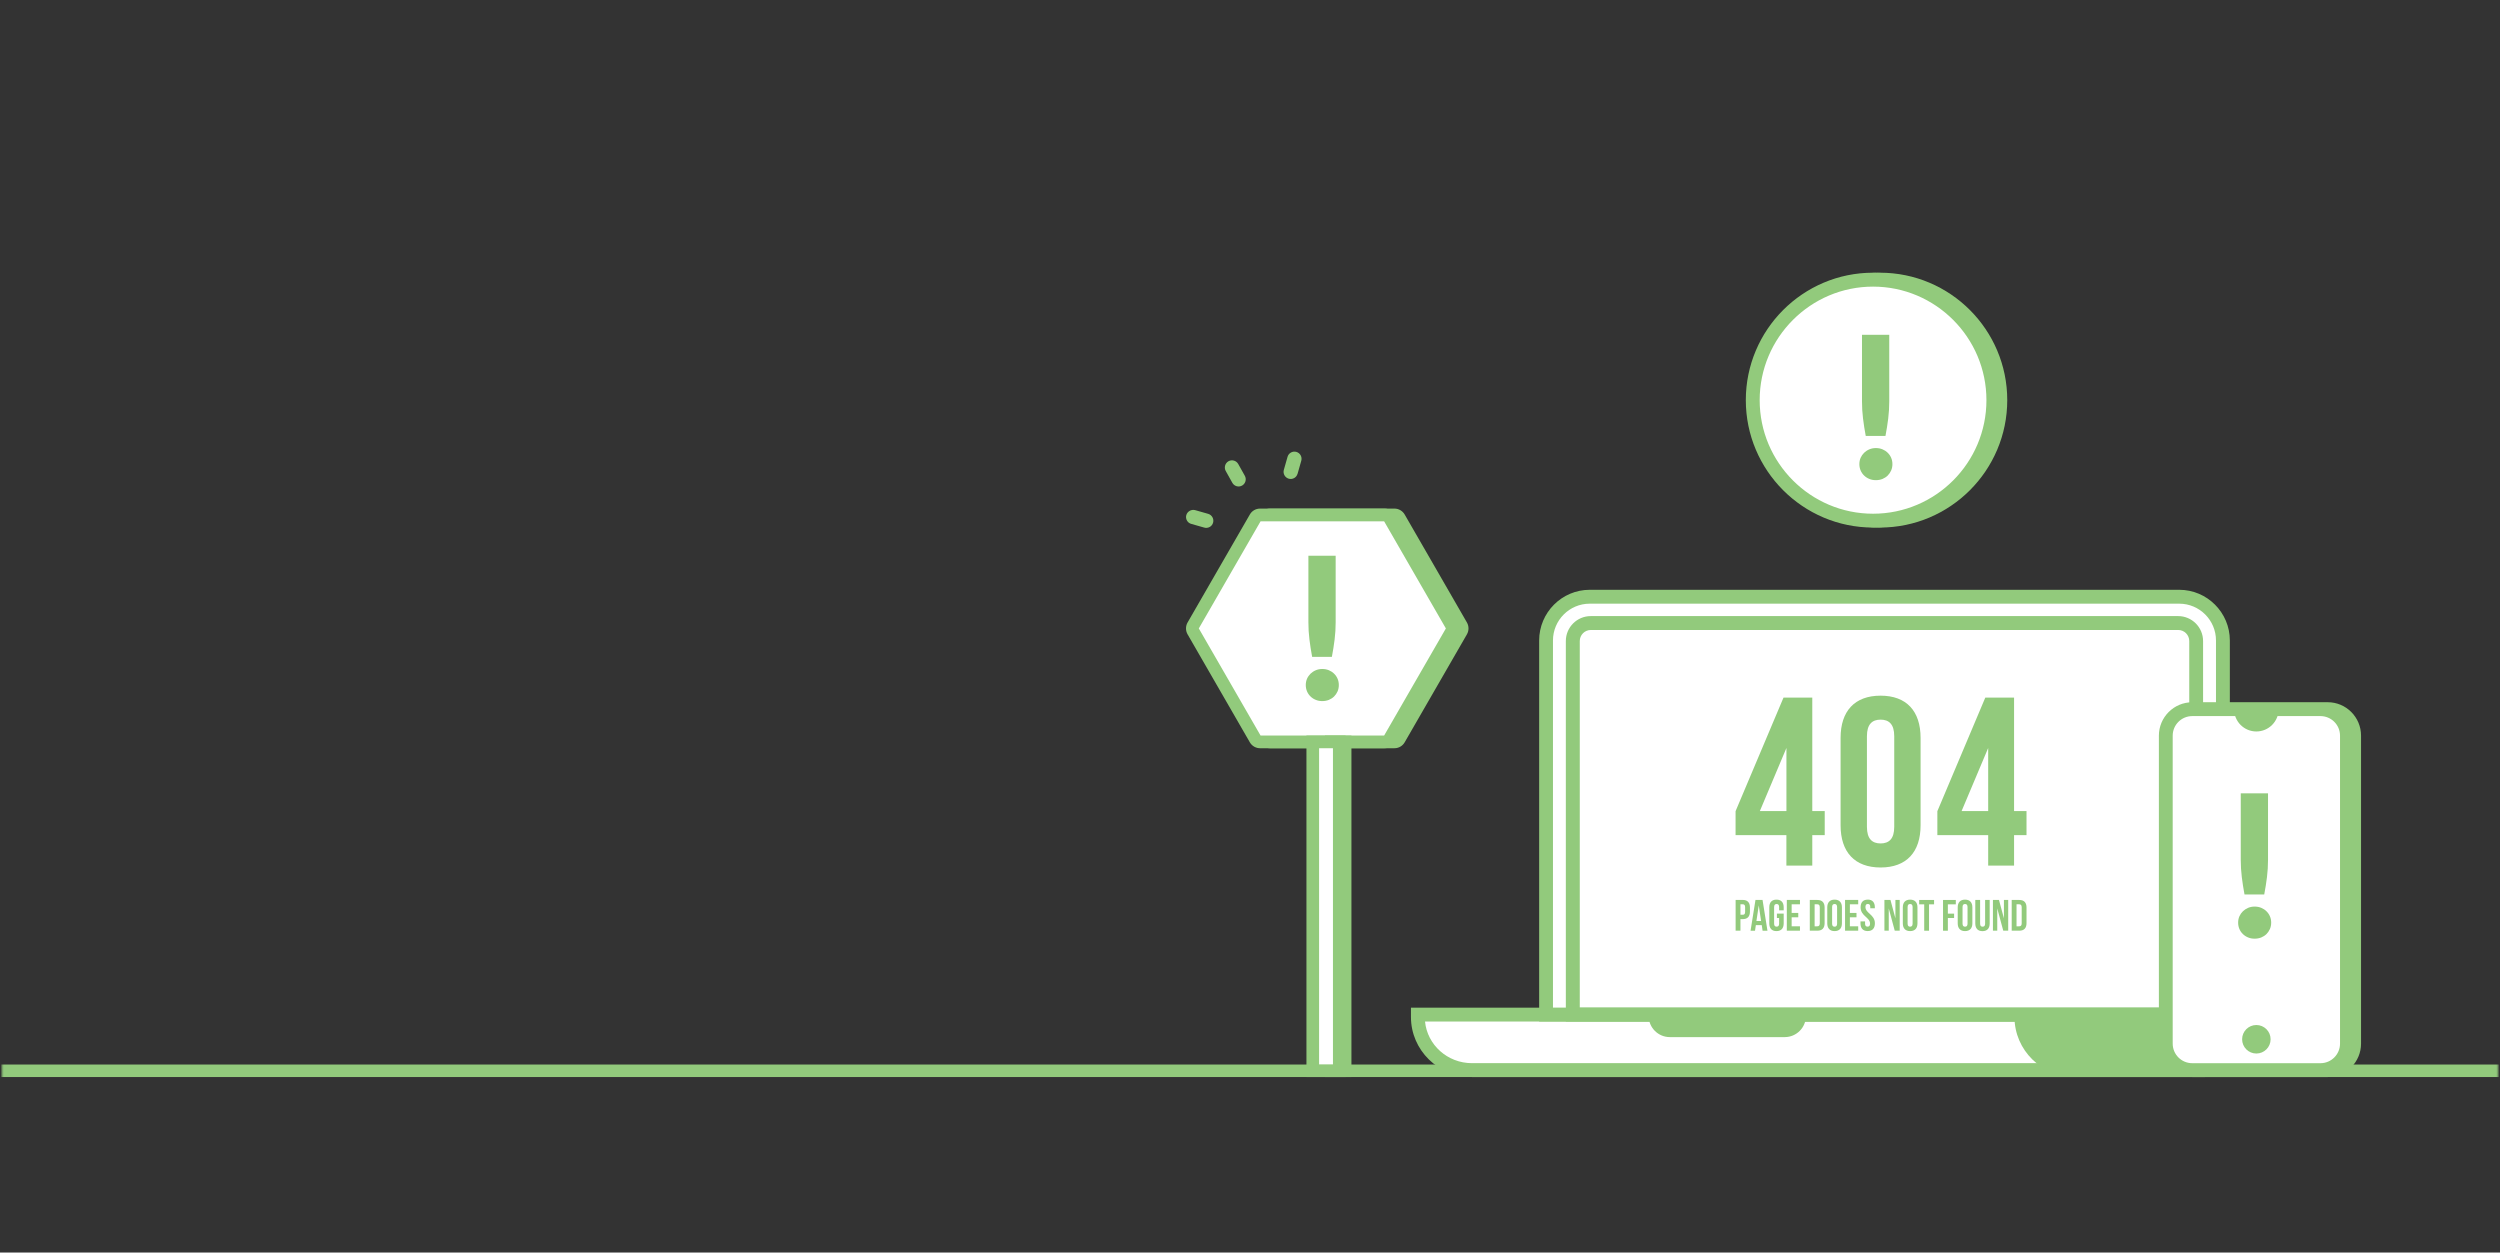 <svg width="998" height="500" viewBox="0 0 998 500" fill="none" xmlns="http://www.w3.org/2000/svg">
<rect x="0" y="0" width="998" height="500" fill="#333333" stroke="none"/>
<mask id="mask0_0_2454" style="mask-type:luminance" maskUnits="userSpaceOnUse" x="0" y="0" width="998" height="500">
<path d="M0.523 0.632H997.477V499.843H0.523V0.632Z" fill="white"/>
</mask>
<g mask="url(#mask0_0_2454)">
<path d="M806.959 405.027H566.029V406.042C566.029 417.724 575.682 427.192 587.613 427.192H828.51" fill="white"/>
<path d="M587.596 429.954H828.51V424.413H587.596C577.826 424.413 569.767 417.108 568.87 407.789H806.959V402.248H563.254V406.025C563.254 419.205 574.17 429.938 587.596 429.938V429.954Z" fill="#92CA7C"/>
<path d="M890.154 402.247V419.986C890.154 425.477 885.685 429.953 880.201 429.953H828.509C815.1 429.953 804.184 419.22 804.184 406.024V402.23H890.154V402.247Z" fill="#92CA7C"/>
<path d="M617.188 405.009L887.396 405.009V255.662C887.396 246.027 879.586 238.189 869.949 238.189L634.635 238.189C625.015 238.189 617.188 246.01 617.188 255.662V405.009Z" fill="white"/>
<path d="M614.43 407.788H890.154V255.679C890.154 244.513 881.082 235.444 869.949 235.444H634.635C623.486 235.444 614.43 244.53 614.43 255.679V407.788ZM884.621 402.247H619.947V255.679C619.947 247.575 626.527 240.986 634.619 240.986H869.949C878.041 240.986 884.621 247.575 884.621 255.679V402.247Z" fill="#92CA7C"/>
<path d="M625.113 407.788H879.469V255.912C879.469 250.421 875.016 245.944 869.516 245.944H635.032C629.549 245.944 625.08 250.404 625.08 255.912V407.788H625.113ZM873.952 402.247H630.646V255.912C630.646 253.466 632.623 251.486 635.066 251.486H869.532C871.975 251.486 873.952 253.466 873.952 255.912V402.247Z" fill="#92CA7C"/>
<path d="M666.573 414.013H712.482C717.135 414.013 720.923 410.219 720.923 405.559V405.027H658.148V405.559C658.148 410.219 661.937 414.013 666.589 414.013H666.573Z" fill="#92CA7C"/>
<path d="M692.855 323.788L711.98 278.477H723.462V323.788H728.43V333.373H723.462V345.537H713.127V333.373H692.839V323.788H692.855ZM713.143 323.788V298.595L702.526 323.788H713.143Z" fill="#92CA7C"/>
<path d="M734.762 294.568C734.762 283.835 740.411 277.711 750.73 277.711C761.048 277.711 766.697 283.835 766.697 294.568V329.446C766.697 340.179 761.048 346.302 750.73 346.302C740.411 346.302 734.762 340.179 734.762 329.446V294.568ZM745.28 330.095C745.28 334.887 747.39 336.701 750.73 336.701C754.069 336.701 756.18 334.887 756.18 330.095V293.885C756.18 289.093 754.069 287.279 750.73 287.279C747.39 287.279 745.28 289.093 745.28 293.885V330.095Z" fill="#92CA7C"/>
<path d="M773.409 323.788L792.534 278.477H804.016V323.788H808.984V333.373H804.016V345.537H793.681V333.373H773.393V323.788H773.409ZM793.681 323.788V298.595L783.063 323.788H793.681Z" fill="#92CA7C"/>
<path d="M698.575 362.294V363.892C698.575 365.855 697.628 366.92 695.701 366.92H694.787V371.53H692.859V359.249H695.701C697.628 359.249 698.575 360.314 698.575 362.278V362.294ZM694.787 361.013V365.173H695.701C696.315 365.173 696.648 364.89 696.648 364.008V362.161C696.648 361.279 696.315 360.996 695.701 360.996H694.787V361.013Z" fill="#92CA7C"/>
<path d="M705.57 371.545H703.626L703.294 369.315H700.934L700.602 371.545H698.824L700.785 359.265H703.61L705.57 371.545ZM701.167 367.651H703.028L702.098 361.445L701.167 367.651Z" fill="#92CA7C"/>
<path d="M709.358 364.707H712.05V368.601C712.05 370.565 711.07 371.696 709.175 371.696C707.281 371.696 706.301 370.581 706.301 368.601V362.211C706.301 360.248 707.281 359.133 709.175 359.133C711.07 359.133 712.05 360.248 712.05 362.211V363.409H710.222V362.095C710.222 361.213 709.84 360.88 709.225 360.88C708.61 360.88 708.228 361.213 708.228 362.095V368.718C708.228 369.6 708.61 369.916 709.225 369.916C709.84 369.916 710.222 369.6 710.222 368.718V366.455H709.341V364.707H709.358Z" fill="#92CA7C"/>
<path d="M715.225 364.441H717.867V366.188H715.225V369.782H718.548V371.53H713.298V359.249H718.548V360.996H715.225V364.424V364.441Z" fill="#92CA7C"/>
<path d="M722.469 359.266H725.509C727.437 359.266 728.384 360.331 728.384 362.294V368.501C728.384 370.465 727.437 371.53 725.509 371.53H722.469V359.249V359.266ZM724.396 361.013V369.782H725.476C726.091 369.782 726.457 369.466 726.457 368.584V362.194C726.457 361.312 726.091 360.996 725.476 360.996H724.396V361.013Z" fill="#92CA7C"/>
<path d="M729.448 362.211C729.448 360.248 730.478 359.133 732.373 359.133C734.267 359.133 735.297 360.248 735.297 362.211V368.601C735.297 370.565 734.267 371.696 732.373 371.696C730.478 371.696 729.448 370.581 729.448 368.601V362.211ZM731.376 368.718C731.376 369.6 731.758 369.932 732.373 369.932C732.987 369.932 733.37 369.6 733.37 368.718V362.095C733.37 361.213 732.987 360.88 732.373 360.88C731.758 360.88 731.376 361.213 731.376 362.095V368.718Z" fill="#92CA7C"/>
<path d="M738.47 364.441H741.112V366.188H738.47V369.782H741.794V371.53H736.543V359.249H741.794V360.996H738.47V364.424V364.441Z" fill="#92CA7C"/>
<path d="M745.597 359.115C747.475 359.115 748.439 360.23 748.439 362.194V362.576H746.611V362.077C746.611 361.195 746.262 360.862 745.647 360.862C745.032 360.862 744.683 361.195 744.683 362.077C744.683 364.607 748.455 365.072 748.455 368.584C748.455 370.547 747.475 371.679 745.581 371.679C743.686 371.679 742.706 370.564 742.706 368.584V367.835H744.534V368.717C744.534 369.599 744.916 369.915 745.531 369.915C746.146 369.915 746.528 369.599 746.528 368.717C746.528 366.187 742.756 365.721 742.756 362.21C742.756 360.247 743.72 359.132 745.597 359.132V359.115Z" fill="#92CA7C"/>
<path d="M753.989 362.644V371.53H752.261V359.249H754.67L756.647 366.604V359.249H758.359V371.53H756.381L753.989 362.644Z" fill="#92CA7C"/>
<path d="M759.605 362.211C759.605 360.248 760.636 359.133 762.53 359.133C764.424 359.133 765.454 360.248 765.454 362.211V368.601C765.454 370.565 764.424 371.696 762.53 371.696C760.636 371.696 759.605 370.581 759.605 368.601V362.211ZM761.516 368.718C761.516 369.6 761.898 369.932 762.513 369.932C763.128 369.932 763.51 369.6 763.51 368.718V362.095C763.51 361.213 763.128 360.88 762.513 360.88C761.898 360.88 761.516 361.213 761.516 362.095V368.718Z" fill="#92CA7C"/>
<path d="M766.135 359.265H772.083V361.012H770.073V371.545H768.145V361.012H766.135V359.265Z" fill="#92CA7C"/>
<path d="M777.584 364.723H780.076V366.47H777.584V371.545H775.656V359.265H780.757V361.012H777.584V364.706V364.723Z" fill="#92CA7C"/>
<path d="M781.521 362.211C781.521 360.248 782.551 359.133 784.445 359.133C786.339 359.133 787.369 360.248 787.369 362.211V368.601C787.369 370.565 786.339 371.696 784.445 371.696C782.551 371.696 781.521 370.581 781.521 368.601V362.211ZM783.448 368.718C783.448 369.6 783.83 369.932 784.445 369.932C785.06 369.932 785.442 369.6 785.442 368.718V362.095C785.442 361.213 785.06 360.88 784.445 360.88C783.83 360.88 783.448 361.213 783.448 362.095V368.718Z" fill="#92CA7C"/>
<path d="M790.463 359.265V368.733C790.463 369.615 790.845 369.931 791.46 369.931C792.074 369.931 792.457 369.615 792.457 368.733V359.265H794.284V368.617C794.284 370.58 793.304 371.712 791.41 371.712C789.515 371.712 788.535 370.597 788.535 368.617V359.265H790.463Z" fill="#92CA7C"/>
<path d="M797.306 362.644V371.53H795.578V359.249H797.987L799.965 366.604V359.249H801.676V371.53H799.699L797.306 362.644Z" fill="#92CA7C"/>
<path d="M803.071 359.266H806.112C808.039 359.266 808.987 360.331 808.987 362.294V368.501C808.987 370.465 808.039 371.53 806.112 371.53H803.071V359.249V359.266ZM804.999 361.013V369.782H806.079C806.694 369.782 807.059 369.466 807.059 368.584V362.194C807.059 361.312 806.694 360.996 806.079 360.996H804.999V361.013Z" fill="#92CA7C"/>
<path d="M875.136 283.102H926.363C932.19 283.102 936.914 287.832 936.914 293.668V416.624C936.914 422.46 932.19 427.19 926.363 427.19H875.136C869.309 427.19 864.585 422.46 864.585 416.624V293.668C864.585 287.832 869.309 283.102 875.136 283.102Z" fill="white"/>
<path d="M875.135 280.322H926.362C926.362 280.322 926.412 280.322 926.429 280.322H929.22C936.564 280.322 942.529 286.296 942.529 293.651V416.623C942.529 423.978 936.564 429.952 929.22 429.952H926.429C926.429 429.952 926.379 429.952 926.362 429.952H875.135C867.791 429.952 861.826 423.962 861.826 416.623V293.668C861.826 286.313 867.808 280.339 875.135 280.339V280.322ZM867.342 416.623C867.342 420.917 870.832 424.428 875.135 424.428H918.27H926.379C930.649 424.411 934.138 420.917 934.138 416.623V293.668C934.138 289.375 930.666 285.897 926.379 285.864H918.27H875.135C870.848 285.864 867.342 289.358 867.342 293.668V416.623Z" fill="#92CA7C"/>
<path d="M895.057 414.877C895.057 418.022 897.599 420.568 900.739 420.568C903.88 420.568 906.422 418.022 906.422 414.877C906.422 411.732 903.88 409.186 900.739 409.186C897.599 409.186 895.057 411.732 895.057 414.877Z" fill="#92CA7C"/>
<path d="M891.852 283.102C891.852 288.027 895.84 292.004 900.741 292.004C905.643 292.004 909.631 288.01 909.631 283.102H891.852Z" fill="#92CA7C"/>
<path d="M906.657 368.315C906.657 367.416 906.491 366.567 906.159 365.802C905.826 365.02 905.361 364.354 904.763 363.772C904.181 363.189 903.484 362.74 902.686 362.407C901.888 362.075 901.008 361.908 900.061 361.908C899.114 361.908 898.266 362.075 897.469 362.407C896.671 362.74 895.973 363.206 895.375 363.772C894.777 364.354 894.312 365.02 893.963 365.802C893.63 366.584 893.464 367.416 893.464 368.315C893.464 369.213 893.63 370.062 893.963 370.844C894.295 371.626 894.777 372.325 895.375 372.891C895.973 373.473 896.671 373.922 897.469 374.239C898.266 374.571 899.13 374.721 900.061 374.721C900.991 374.721 901.888 374.555 902.686 374.239C903.484 373.906 904.181 373.457 904.763 372.891C905.345 372.308 905.81 371.626 906.159 370.844C906.491 370.062 906.657 369.213 906.657 368.315ZM894.511 316.696V343.271C894.511 345.567 894.644 347.864 894.926 350.127C895.209 352.39 895.558 354.703 896.006 357.066H903.882C904.331 354.719 904.697 352.406 904.979 350.127C905.261 347.864 905.394 345.567 905.394 343.271V316.696H894.511Z" fill="#92CA7C"/>
<path d="M0.523 424.961H997.477V429.953H0.523V424.961Z" fill="#92CA7C"/>
<path d="M750.5 210.6C778.498 210.6 801.295 187.787 801.295 159.731C801.295 131.675 778.515 108.861 750.5 108.861C722.486 108.861 699.705 131.675 699.705 159.731C699.705 187.787 722.486 210.6 750.5 210.6Z" fill="#92CA7C"/>
<path d="M747.726 207.822C721.206 207.822 699.706 186.291 699.706 159.731C699.706 133.172 721.206 111.641 747.726 111.641C774.247 111.641 795.746 133.172 795.746 159.731C795.746 186.291 774.247 207.822 747.726 207.822Z" fill="white"/>
<path d="M747.724 210.6C775.722 210.6 798.519 187.787 798.519 159.731C798.519 131.675 775.738 108.861 747.724 108.861C719.709 108.861 696.929 131.675 696.929 159.731C696.929 187.787 719.709 210.6 747.724 210.6ZM747.724 114.419C772.681 114.419 792.985 134.754 792.985 159.748C792.985 184.741 772.681 205.076 747.724 205.076C722.767 205.076 702.462 184.741 702.462 159.748C702.462 134.754 722.767 114.419 747.724 114.419Z" fill="#92CA7C"/>
<path d="M755.453 185.275C755.453 184.376 755.287 183.527 754.955 182.762C754.622 181.98 754.157 181.314 753.559 180.732C752.977 180.149 752.28 179.7 751.482 179.367C750.684 179.035 749.804 178.868 748.857 178.868C747.91 178.868 747.062 179.035 746.265 179.367C745.467 179.7 744.769 180.166 744.171 180.732C743.573 181.314 743.108 181.98 742.759 182.762C742.426 183.544 742.26 184.376 742.26 185.275C742.26 186.173 742.426 187.022 742.759 187.804C743.091 188.586 743.573 189.285 744.171 189.851C744.769 190.433 745.467 190.882 746.265 191.199C747.062 191.531 747.926 191.681 748.857 191.681C749.787 191.681 750.684 191.515 751.482 191.199C752.28 190.866 752.977 190.417 753.559 189.851C754.14 189.268 754.606 188.586 754.955 187.804C755.287 187.022 755.453 186.173 755.453 185.275ZM743.307 133.656V160.231C743.307 162.527 743.44 164.824 743.722 167.087C744.005 169.35 744.354 171.663 744.802 174.026H752.678C753.127 171.679 753.492 169.366 753.775 167.087C754.057 164.824 754.19 162.527 754.19 160.231V133.656H743.307Z" fill="#92CA7C"/>
<path d="M506.96 298.695H556.674C558.352 298.695 559.914 297.796 560.745 296.332L585.602 253.217C586.433 251.769 586.433 249.955 585.602 248.507L560.745 205.392C559.914 203.945 558.352 203.029 556.674 203.029H506.96C505.281 203.029 503.719 203.928 502.889 205.392L478.031 248.507C477.2 249.955 477.2 251.769 478.031 253.217L502.889 296.332C503.719 297.779 505.281 298.695 506.96 298.695Z" fill="#92CA7C"/>
<path d="M503.006 205.575H552.721C553.502 205.575 554.216 205.991 554.615 206.673L579.472 249.789C579.854 250.471 579.854 251.303 579.472 251.968L554.615 295.084C554.233 295.766 553.502 296.182 552.721 296.182H503.006C502.225 296.182 501.51 295.766 501.112 295.084L476.254 251.968C475.872 251.286 475.872 250.454 476.254 249.789L501.112 206.673C501.494 205.991 502.225 205.575 503.006 205.575Z" fill="white"/>
<path d="M503.005 298.695H552.72C554.398 298.695 555.96 297.796 556.791 296.332L581.648 253.217C582.479 251.769 582.479 249.955 581.648 248.507L556.791 205.392C555.96 203.945 554.398 203.029 552.72 203.029H503.005C501.327 203.029 499.765 203.928 498.934 205.392L474.077 248.507C473.246 249.955 473.246 251.769 474.077 253.217L498.934 296.332C499.765 297.779 501.327 298.695 503.005 298.695ZM552.521 293.636H503.221L478.563 250.87L503.221 208.105H552.537L577.195 250.87L552.537 293.636H552.521Z" fill="#92CA7C"/>
<path d="M534.458 273.468C534.458 272.569 534.292 271.721 533.96 270.955C533.627 270.173 533.162 269.508 532.564 268.925C531.982 268.343 531.284 267.893 530.487 267.561C529.689 267.228 528.809 267.061 527.861 267.061C526.914 267.061 526.067 267.228 525.269 267.561C524.472 267.893 523.774 268.359 523.176 268.925C522.578 269.508 522.112 270.173 521.763 270.955C521.431 271.737 521.265 272.569 521.265 273.468C521.265 274.367 521.431 275.215 521.763 275.997C522.096 276.779 522.578 277.478 523.176 278.044C523.774 278.627 524.472 279.076 525.269 279.392C526.067 279.725 526.931 279.875 527.861 279.875C528.792 279.875 529.689 279.708 530.487 279.392C531.284 279.059 531.982 278.61 532.564 278.044C533.145 277.462 533.611 276.779 533.96 275.997C534.292 275.215 534.458 274.367 534.458 273.468ZM522.312 221.85V248.424C522.312 250.721 522.445 253.017 522.727 255.28C523.01 257.543 523.359 259.856 523.807 262.219H531.683C532.132 259.873 532.497 257.56 532.78 255.28C533.062 253.017 533.195 250.721 533.195 248.424V221.85H522.312Z" fill="#92CA7C"/>
<path d="M528.909 293.636H539.493V429.954H528.909V293.636Z" fill="#92CA7C"/>
<path d="M524.074 296.165H534.658V427.424H524.074V296.165Z" fill="white"/>
<path d="M521.531 429.954H537.167V293.636H521.531V429.954ZM532.116 424.895H526.583V298.694H532.116V424.895Z" fill="#92CA7C"/>
<path d="M495.827 193.844C494.448 194.609 492.719 194.11 491.955 192.746L489.313 188.02C488.549 186.639 489.047 184.908 490.41 184.126C491.789 183.361 493.517 183.86 494.298 185.224L496.94 189.95C497.704 191.331 497.206 193.062 495.843 193.844H495.827Z" fill="#92CA7C"/>
<path d="M482.899 210.367C482.234 210.733 481.47 210.833 480.739 210.617L475.538 209.136C474.807 208.936 474.192 208.454 473.826 207.788C473.461 207.122 473.361 206.357 473.577 205.608C473.993 204.144 475.638 203.229 477.1 203.645L482.301 205.126C483.813 205.558 484.693 207.139 484.261 208.653C484.062 209.386 483.58 210.001 482.915 210.367H482.899Z" fill="#92CA7C"/>
<path d="M517.976 189.134C517.76 189.9 517.261 190.499 516.63 190.848C515.998 191.198 515.217 191.314 514.47 191.098C512.958 190.665 512.077 189.084 512.509 187.57L513.988 182.362C514.42 180.847 515.998 179.965 517.511 180.398C519.023 180.831 519.903 182.412 519.471 183.926L517.992 189.134H517.976Z" fill="#92CA7C"/>
</g>
</svg>

